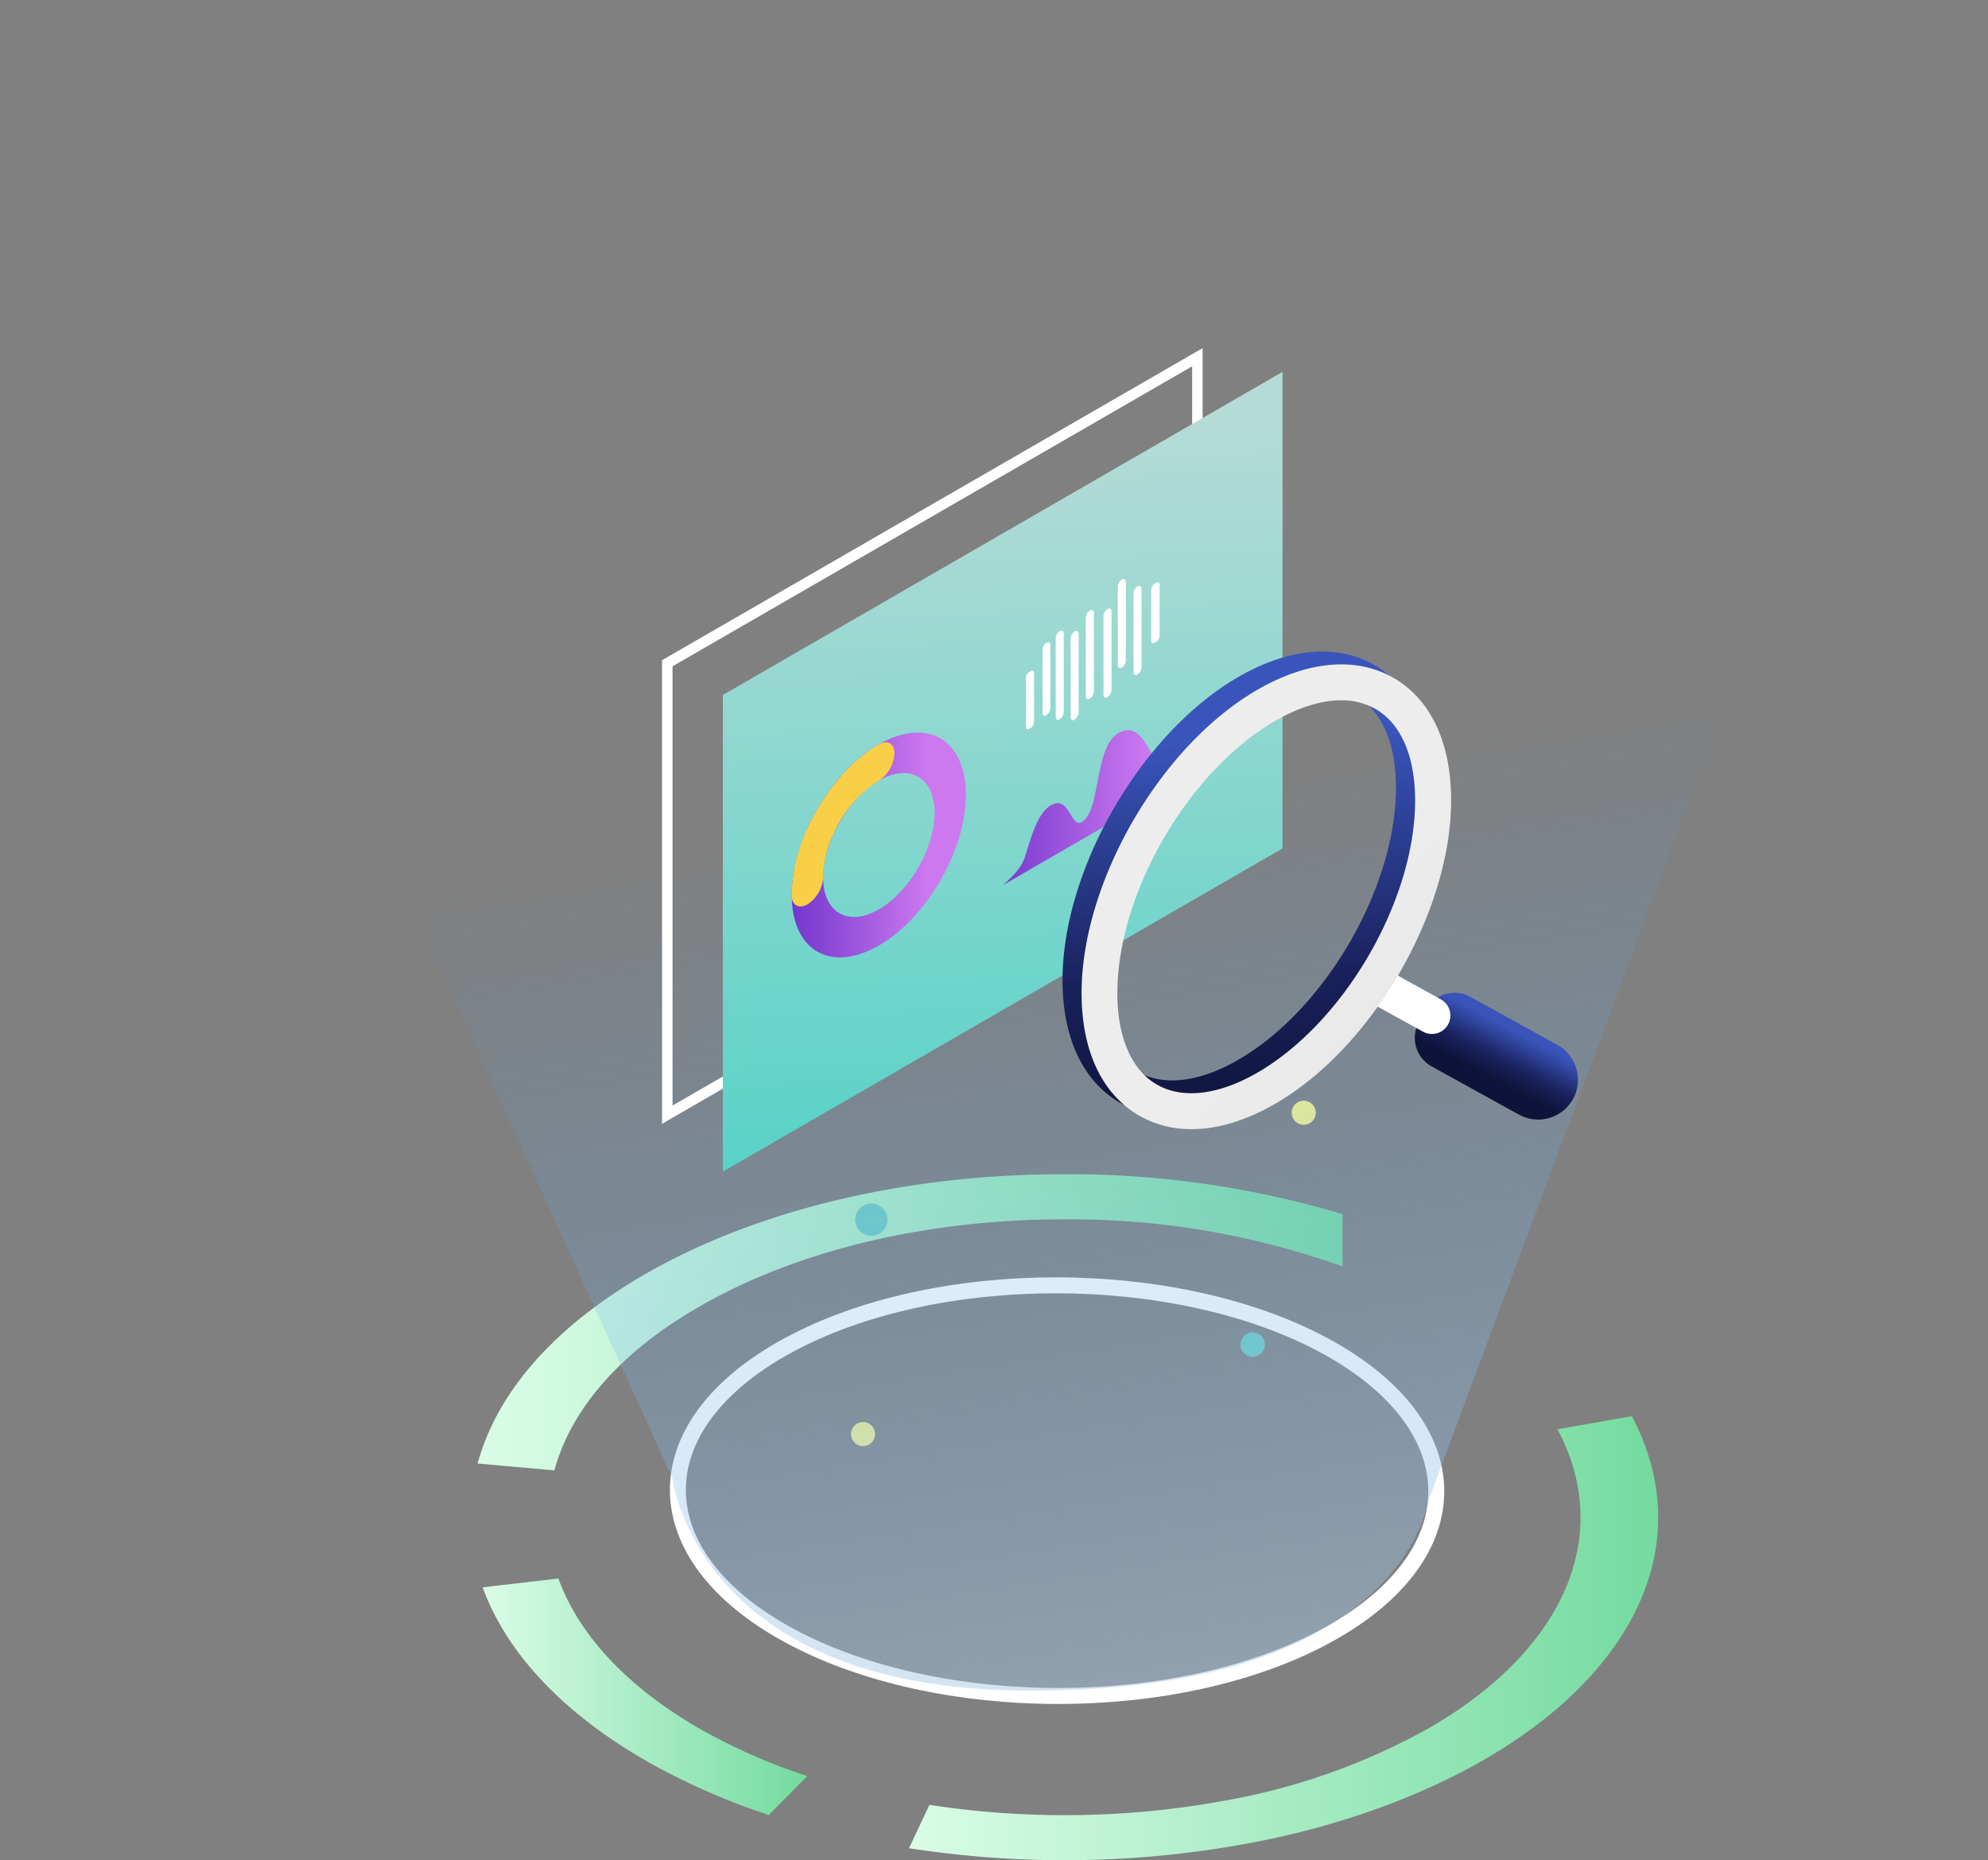 <svg xmlns="http://www.w3.org/2000/svg" xmlns:xlink="http://www.w3.org/1999/xlink" viewBox="0 0 361.18 337.97"><rect x="0" y="0" width="361.18" height="337.97" fill="#808080" stroke="none"/><defs><style>.cls-1{fill:url(#linear-gradient);}.cls-2{fill:url(#linear-gradient-2);}.cls-3{fill:url(#linear-gradient-3);}.cls-12,.cls-4{fill:none;stroke:#fff;stroke-miterlimit:10;}.cls-4{stroke-width:2.9px;}.cls-5{fill:url(#linear-gradient-4);}.cls-6{fill:url(#linear-gradient-5);}.cls-7{fill:url(#linear-gradient-6);}.cls-8{fill:url(#linear-gradient-7);}.cls-9{opacity:0.7;isolation:isolate;fill:url(#linear-gradient-8);}.cls-10{fill:url(#linear-gradient-9);}.cls-11{fill:#fff;}.cls-12{stroke-width:1.91px;}.cls-13{fill:url(#linear-gradient-10);}.cls-14{fill:url(#linear-gradient-11);}.cls-15{fill:#f9cf47;}.cls-16{fill:url(#linear-gradient-12);}.cls-17{fill:url(#linear-gradient-13);}.cls-18{fill:url(#linear-gradient-14);}</style><linearGradient id="linear-gradient" x1="86.77" y1="240.23" x2="243.9" y2="240.23" gradientUnits="userSpaceOnUse"><stop offset="0" stop-color="#dafce7"/><stop offset="1" stop-color="#74db9f"/></linearGradient><linearGradient id="linear-gradient-2" x1="87.72" y1="308.25" x2="146.63" y2="308.25" xlink:href="#linear-gradient"/><linearGradient id="linear-gradient-3" x1="165.15" y1="297.63" x2="301.25" y2="297.63" xlink:href="#linear-gradient"/><linearGradient id="linear-gradient-4" x1="-2468.37" y1="1743.52" x2="-2466.63" y2="1743.52" gradientTransform="matrix(3.37, 0, 0, -3.37, 8466.16, 6098.24)" gradientUnits="userSpaceOnUse"><stop offset="0" stop-color="#bad9d4"/><stop offset="1" stop-color="#6cccc3"/></linearGradient><linearGradient id="linear-gradient-5" x1="-2447.58" y1="1736.79" x2="-2446.26" y2="1736.79" xlink:href="#linear-gradient-4"/><linearGradient id="linear-gradient-6" x1="-2093.01" y1="1791.04" x2="-2091.27" y2="1791.04" gradientTransform="matrix(2.52, 0, 0, -2.52, 5502.36, 4714.73)" gradientUnits="userSpaceOnUse"><stop offset="0" stop-color="#ee7d31"/><stop offset="1" stop-color="#f4f18e"/></linearGradient><linearGradient id="linear-gradient-7" x1="-2124.82" y1="1767.87" x2="-2123.08" y2="1767.87" xlink:href="#linear-gradient-6"/><linearGradient id="linear-gradient-8" x1="-3518.75" y1="1613.98" x2="-3518.96" y2="1615.32" gradientTransform="matrix(178.04, 0, 0, -176.19, 626711.35, 284746.59)" gradientUnits="userSpaceOnUse"><stop offset="0" stop-color="#d4d6d9"/><stop offset="1" stop-color="#41a1f7" stop-opacity="0"/></linearGradient><linearGradient id="linear-gradient-9" x1="274.92" y1="186.75" x2="270.22" y2="195.61" gradientUnits="userSpaceOnUse"><stop offset="0.03" stop-color="#3955bb"/><stop offset="0.05" stop-color="#3853b8"/><stop offset="0.62" stop-color="#1a225e"/><stop offset="1" stop-color="#0e1339"/></linearGradient><linearGradient id="linear-gradient-10" x1="179.91" y1="79.34" x2="186.09" y2="245.57" gradientUnits="userSpaceOnUse"><stop offset="0" stop-color="#b4dbd5"/><stop offset="1" stop-color="#40d0c4"/></linearGradient><linearGradient id="linear-gradient-11" x1="-3784.26" y1="1630.96" x2="-3783.21" y2="1630.96" gradientTransform="translate(-113435.55 63358.44) rotate(180) scale(30.02 38.75)" gradientUnits="userSpaceOnUse"><stop offset="0" stop-color="#cc79ef"/><stop offset="1" stop-color="#5b24c4"/></linearGradient><linearGradient id="linear-gradient-12" x1="-3752.91" y1="1639.27" x2="-3751.85" y2="1639.27" gradientTransform="translate(-129078.62 43955.67) rotate(180) scale(34.45 26.72)" xlink:href="#linear-gradient-11"/><linearGradient id="linear-gradient-13" x1="225.17" y1="132.05" x2="228.69" y2="204.04" xlink:href="#linear-gradient-9"/><linearGradient id="linear-gradient-14" x1="236.64" y1="168.45" x2="295.33" y2="217.74" gradientUnits="userSpaceOnUse"><stop offset="0" stop-color="#ededed"/><stop offset="0.98" stop-color="#dfdfdf"/></linearGradient></defs><title>Case Studies</title><g id="Layer_2" data-name="Layer 2"><g id="Layer_1-2" data-name="Layer 1"><path class="cls-1" d="M243.9,220.58a173.39,173.39,0,0,0-50.58-7.25c-28.82,0-55.9,6.48-76.28,18.25C100.8,241,90.35,252.78,86.77,265.89l13.95,1.24c3.11-11.33,12.2-21.64,26.31-29.73,17.71-10.23,41.25-15.87,66.3-15.87a146.58,146.58,0,0,1,50.58,8.56Z"/><path class="cls-2" d="M117,319.67c-14.85-8.61-25-19.42-29.31-31.29l13.76-1.6C105.19,297.09,114,306.49,127,314a106.22,106.22,0,0,0,19.67,8.67l-7,7.07a122.18,122.18,0,0,1-22.57-10Z"/><path class="cls-3" d="M165.15,335.78l3.71-7.88A160.21,160.21,0,0,0,197,329.73a157.48,157.48,0,0,0,24.85-2.48,118,118,0,0,0,37.81-13.32c24.62-14.22,33.56-35,23.31-54.26l13.49-2.39c11.78,22.14,1.5,46.06-26.83,62.42-12.18,7-27.22,12.39-43.52,15.32a181.12,181.12,0,0,1-28.58,2.89A184.17,184.17,0,0,1,165.15,335.78Z"/><path class="cls-4" d="M240.6,244.44c27,14.56,27.15,38.2.31,52.76s-70.43,14.56-97.41,0-27.15-38.2-.33-52.77S213.62,229.89,240.6,244.44Z"/><circle class="cls-5" cx="158.29" cy="221.59" r="2.93"/><circle class="cls-6" cx="227.58" cy="244.27" r="2.22"/><circle class="cls-7" cx="236.86" cy="202.16" r="2.19"/><circle class="cls-8" cx="156.8" cy="260.54" r="2.19"/><path class="cls-9" d="M361.18,0,259.44,272.83s-4.87,35.1-74,34.3c-58.93-.64-63.26-38.54-63.26-38.54L0,.7"/><path class="cls-10" d="M275.94,202.49l-15.84-8.75a5.91,5.91,0,0,1-2.27-8.12l1.31-2.28a5.91,5.91,0,0,1,8-2.23l15.81,8.73a7.23,7.23,0,0,1,2.77,9.93h0A7.23,7.23,0,0,1,275.94,202.49Z"/><path class="cls-11" d="M258.53,187.43l-12.24-6.76,3.34-5.82,12.14,6.71a3.36,3.36,0,0,1,1.29,4.61h0A3.36,3.36,0,0,1,258.53,187.43Z"/><polygon class="cls-12" points="217.54 146.91 121.23 202.51 121.23 120.5 217.54 64.9 217.54 146.91"/><polygon class="cls-13" points="233.01 154.14 131.33 212.85 131.33 126.26 233.01 67.56 233.01 154.14"/><path class="cls-14" d="M143.85,162.64c0-10.07,7.08-22.37,15.82-27.4s15.82-.94,15.82,9.14-7.09,22.37-15.82,27.4S143.85,172.72,143.85,162.64Zm5.69-3.28c0,6.44,4.54,9.08,10.13,5.85s10.13-11.11,10.13-17.54-4.54-9.07-10.13-5.85S149.54,152.93,149.54,159.36Z"/><path class="cls-15" d="M143.82,162.66a30.12,30.12,0,0,1,2.85-12.12c3-6.59,7.83-12.33,13-15.28,1.57-.91,2.84-.17,2.84,1.64a6.29,6.29,0,0,1-2.84,4.93,21.83,21.83,0,0,0-8.3,9.79,19.27,19.27,0,0,0-1.82,7.75,6.29,6.29,0,0,1-2.84,4.93C145.12,165.2,143.85,164.46,143.82,162.66Z"/><path class="cls-16" d="M186.14,155.88c1-2.89,2.28-8.88,5.43-9.86s3.11,5.86,5.75,2.6S199,135.17,203.53,133s6.05,6.56,8,7.67,6.89-.8,6.89-.8l-36.31,21S185.32,158.38,186.14,155.88Z"/><path class="cls-11" d="M205.93,122V107.88a1.64,1.64,0,0,1,.68-1.31l.1-.06c.38-.22.68,0,.68.52v14.16a1.64,1.64,0,0,1-.68,1.31l-.1.06C206.24,122.78,205.93,122.55,205.93,122Z"/><path class="cls-11" d="M203.08,120.79V106.63a1.64,1.64,0,0,1,.68-1.31l.1-.06c.38-.22.68,0,.68.52v14.16a1.64,1.64,0,0,1-.68,1.31l-.1.06C203.39,121.53,203.08,121.3,203.08,120.79Z"/><path class="cls-11" d="M200.48,126.19V112a1.64,1.64,0,0,1,.68-1.31l.1-.06c.38-.22.68,0,.68.52v14.16a1.64,1.64,0,0,1-.68,1.31l-.1.06C200.79,126.92,200.48,126.69,200.48,126.19Z"/><path class="cls-11" d="M197.28,126.42V112.26a1.64,1.64,0,0,1,.68-1.31l.1-.06c.38-.22.68,0,.68.52v14.17a1.64,1.64,0,0,1-.68,1.31l-.1.06C197.59,127.17,197.28,126.94,197.28,126.42Z"/><path class="cls-11" d="M194.51,130.23V116.07a1.64,1.64,0,0,1,.68-1.31l.1-.06c.38-.22.68,0,.68.52v14.16a1.64,1.64,0,0,1-.68,1.31l-.1.06C194.82,131,194.5,130.74,194.51,130.23Z"/><path class="cls-11" d="M191.8,130.19V116a1.64,1.64,0,0,1,.68-1.31l.1-.06c.38-.22.68,0,.68.52v14.16a1.64,1.64,0,0,1-.68,1.31l-.1.06C192.14,130.93,191.8,130.7,191.8,130.19Z"/><path class="cls-11" d="M189.41,129.49V118.05a1.48,1.48,0,0,1,.59-1.18l.23-.14c.31-.2.59,0,.59.47v11.43a1.48,1.48,0,0,1-.59,1.18L190,130C189.66,130.15,189.38,129.94,189.41,129.49Z"/><path class="cls-11" d="M186.4,132v-8.85a1.32,1.32,0,0,1,.55-1.05l.37-.21c.3-.18.55,0,.55.41v8.85a1.32,1.32,0,0,1-.55,1.05l-.37.21C186.64,132.65,186.39,132.45,186.4,132Z"/><path class="cls-11" d="M209.15,116.37v-9.24a1.35,1.35,0,0,1,.59-1.07l.35-.2c.34-.17.59,0,.59.42v9.24a1.35,1.35,0,0,1-.59,1.07l-.35.2C209.42,117,209.18,116.78,209.15,116.37Z"/><path class="cls-17" d="M213,202.81a18.79,18.79,0,0,1-9.52-2.47c-6.73-3.89-10.44-11.79-10.44-22.25,0-20.21,14.33-44.93,31.94-55.1,9.18-5.3,18-6.06,24.76-2.15s10.44,11.79,10.44,22.25c0,20.21-14.33,44.93-31.94,55.1C222.88,201.26,217.7,202.81,213,202.81Zm27.2-77.91c-3.59,0-7.66,1.26-12,3.74-15.82,9.13-28.68,31.32-28.68,49.46,0,8,2.55,13.94,7.18,16.61s11.16,1.94,18.24-2.15c15.82-9.13,28.68-31.32,28.68-49.46,0-8-2.55-13.94-7.18-16.61A12.4,12.4,0,0,0,240.16,124.9Z"/><path class="cls-18" d="M216.46,205.14a18.79,18.79,0,0,1-9.52-2.47c-6.73-3.89-10.44-11.79-10.44-22.25,0-20.21,14.33-44.93,31.94-55.1,9.18-5.3,18-6.06,24.76-2.15s10.44,11.79,10.44,22.25c0,20.21-14.33,44.93-31.94,55.1C226.38,203.6,221.2,205.14,216.46,205.14Zm27.2-77.91c-3.59,0-7.66,1.26-12,3.74C215.88,140.1,203,162.29,203,180.43c0,8,2.55,13.94,7.18,16.61s11.16,1.94,18.24-2.15c15.82-9.13,28.68-31.32,28.68-49.46,0-8-2.55-13.94-7.18-16.61A12.4,12.4,0,0,0,243.66,127.23Z"/></g></g></svg>